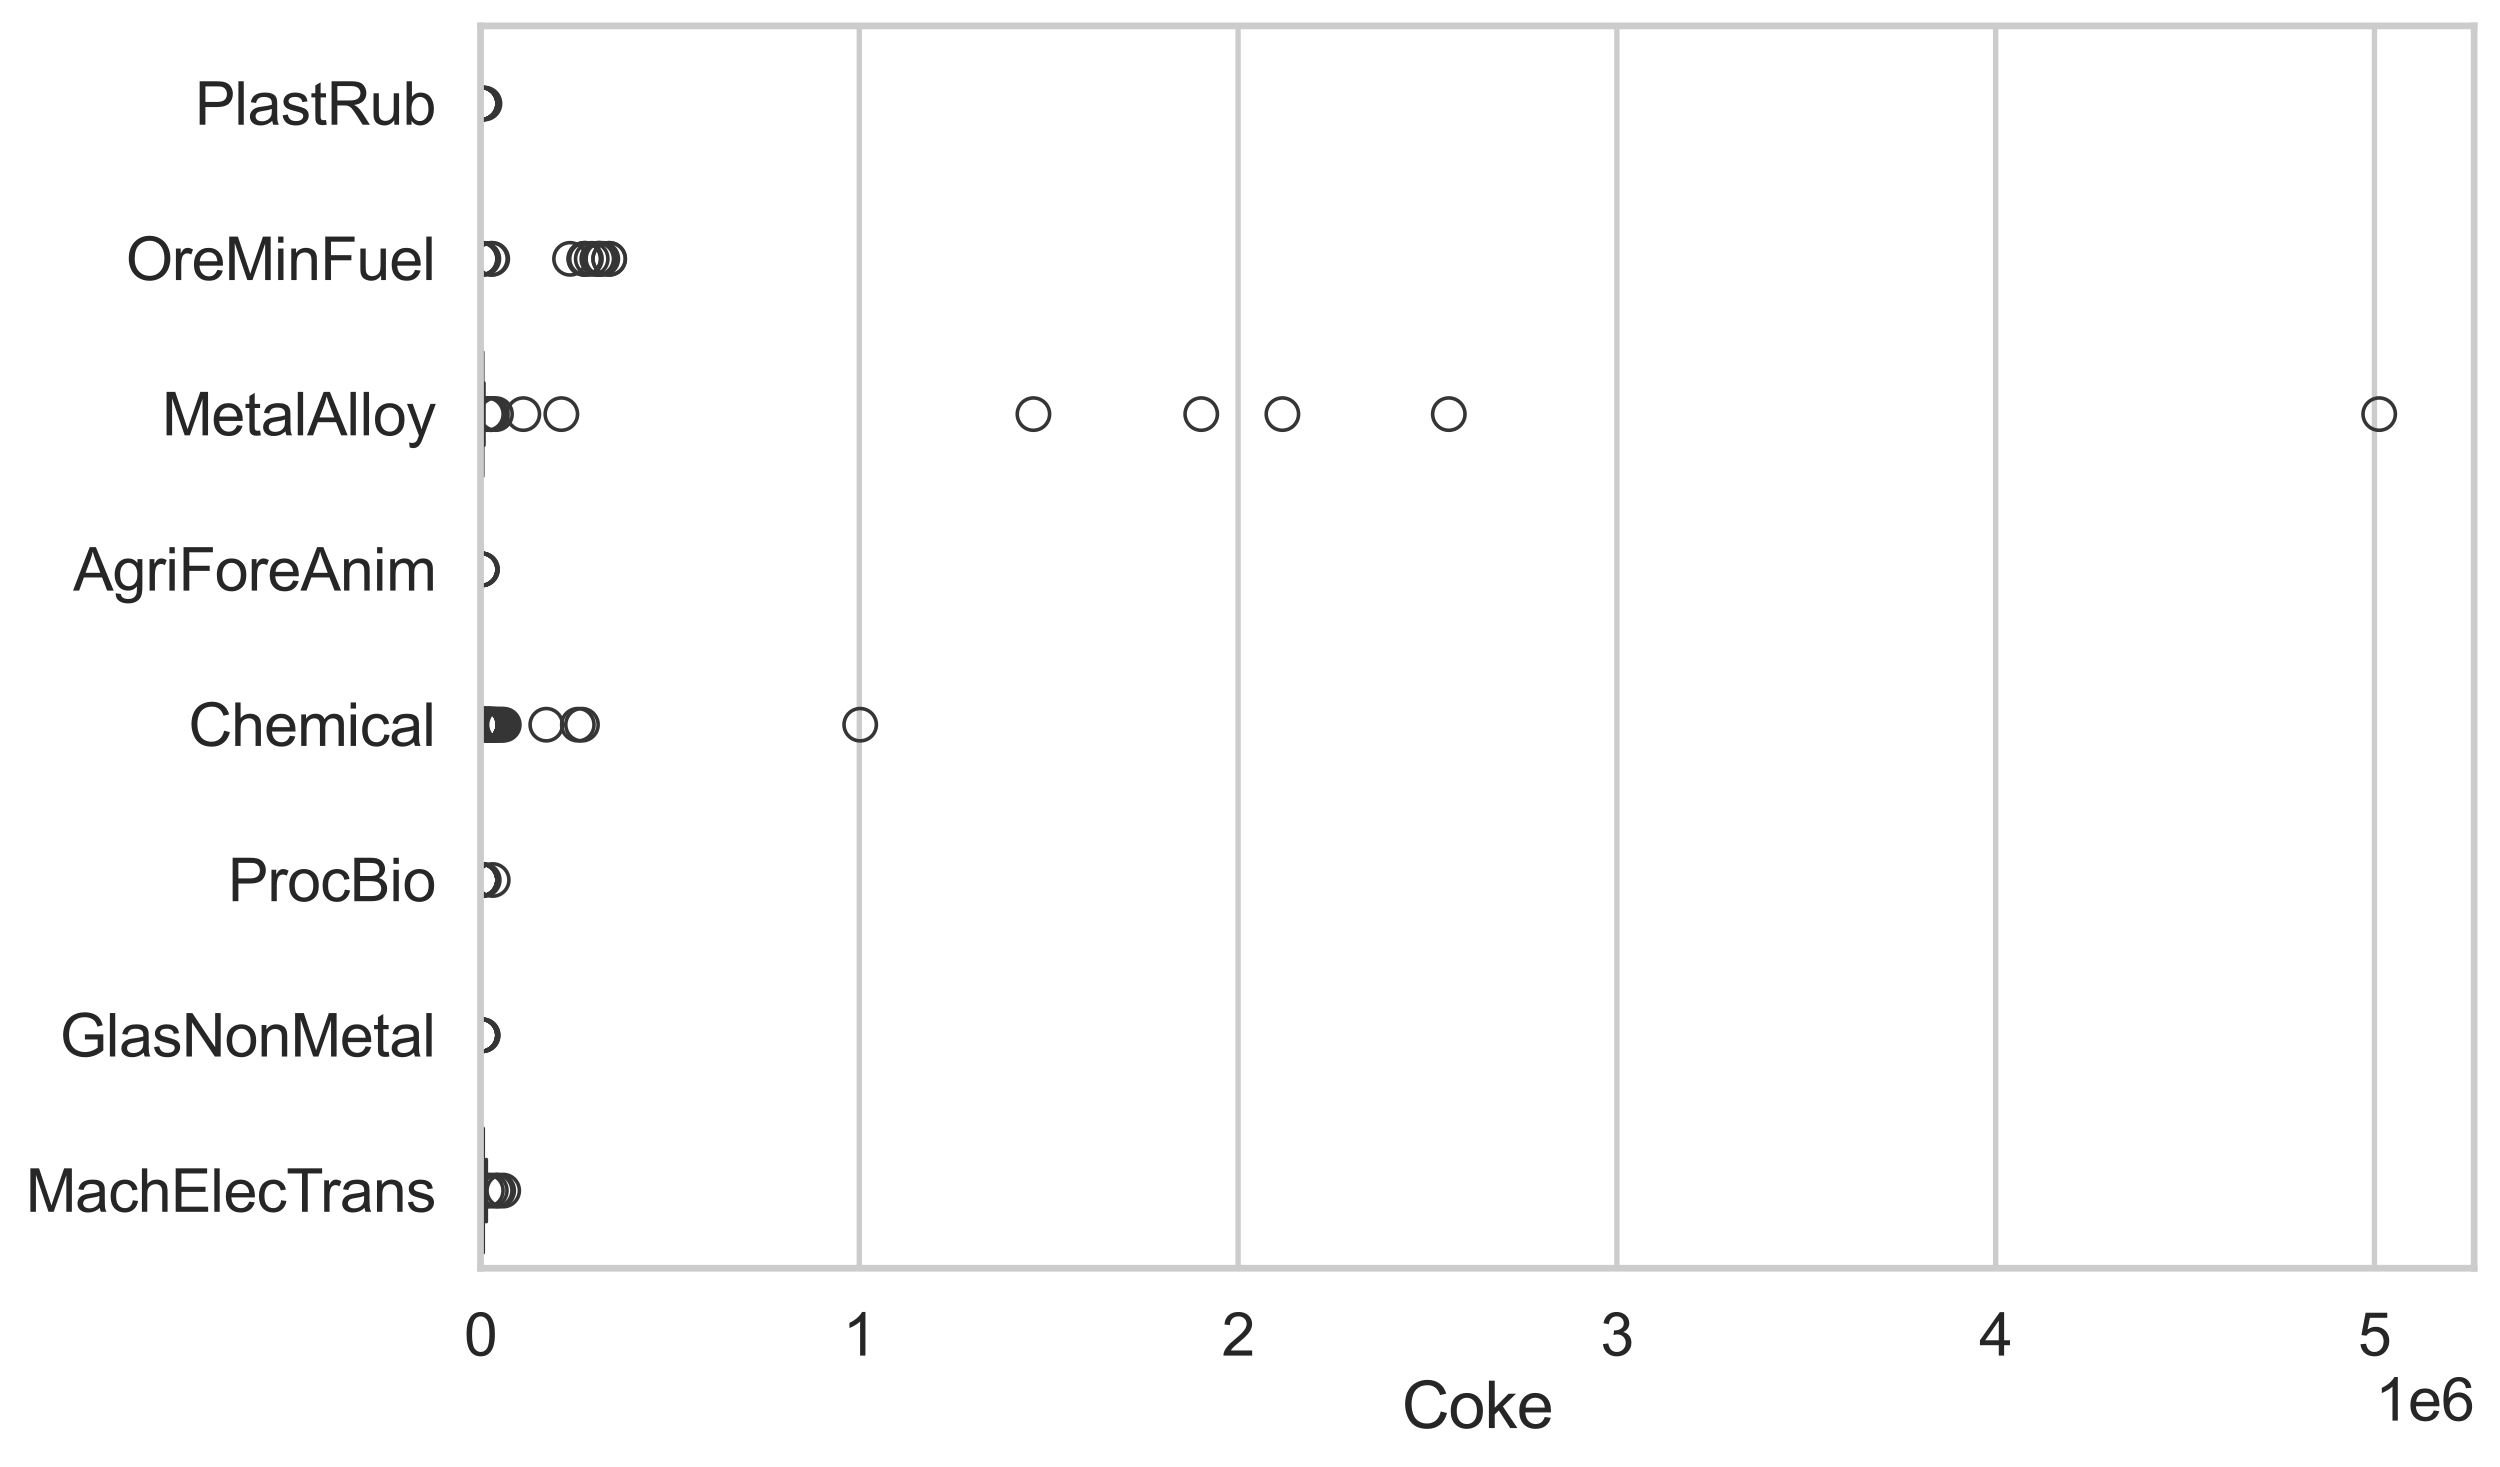 <?xml version="1.0" encoding="utf-8" standalone="no"?>
<!DOCTYPE svg PUBLIC "-//W3C//DTD SVG 1.1//EN"
  "http://www.w3.org/Graphics/SVG/1.1/DTD/svg11.dtd">
<svg xmlns:xlink="http://www.w3.org/1999/xlink" width="695.577pt" height="408.111pt" viewBox="0 0 695.577 408.111" xmlns="http://www.w3.org/2000/svg" version="1.1">
 <defs>
  <style type="text/css">*{stroke-linejoin: round; stroke-linecap: butt}</style>
 </defs>
 <g id="figure_1">
  <g id="patch_1">
   <path d="M 0 408.111 
L 695.577 408.111 
L 695.577 0 
L 0 0 
z
" style="fill: #ffffff"/>
  </g>
  <g id="axes_1">
   <g id="patch_2">
    <path d="M 133.697 352.86 
L 688.377 352.86 
L 688.377 7.2 
L 133.697 7.2 
z
" style="fill: #ffffff"/>
   </g>
   <g id="matplotlib.axis_1">
    <g id="xtick_1">
     <g id="line2d_1">
      <path d="M 133.697 352.86 
L 133.697 7.2 
" clip-path="url(#pc79c2248cd)" style="fill: none; stroke: #cccccc; stroke-width: 1.5; stroke-linecap: round"/>
     </g>
     <g id="text_1">
      <!-- 0 -->
      <g style="fill: #262626" transform="translate(129.109 377.17) scale(0.165 -0.165)">
       <defs>
        <path id="ArialMT-30" d="M 266 2259 
Q 266 3072 433 3567 
Q 600 4063 929 4331 
Q 1259 4600 1759 4600 
Q 2128 4600 2406 4451 
Q 2684 4303 2865 4023 
Q 3047 3744 3150 3342 
Q 3253 2941 3253 2259 
Q 3253 1453 3087 958 
Q 2922 463 2592 192 
Q 2263 -78 1759 -78 
Q 1097 -78 719 397 
Q 266 969 266 2259 
z
M 844 2259 
Q 844 1131 1108 757 
Q 1372 384 1759 384 
Q 2147 384 2411 759 
Q 2675 1134 2675 2259 
Q 2675 3391 2411 3762 
Q 2147 4134 1753 4134 
Q 1366 4134 1134 3806 
Q 844 3388 844 2259 
z
" transform="scale(0.016)"/>
       </defs>
       <use xlink:href="#ArialMT-30"/>
      </g>
     </g>
    </g>
    <g id="xtick_2">
     <g id="line2d_2">
      <path d="M 239.086 352.86 
L 239.086 7.2 
" clip-path="url(#pc79c2248cd)" style="fill: none; stroke: #cccccc; stroke-width: 1.5; stroke-linecap: round"/>
     </g>
     <g id="text_2">
      <!-- 1 -->
      <g style="fill: #262626" transform="translate(234.498 377.17) scale(0.165 -0.165)">
       <defs>
        <path id="ArialMT-31" d="M 2384 0 
L 1822 0 
L 1822 3584 
Q 1619 3391 1289 3197 
Q 959 3003 697 2906 
L 697 3450 
Q 1169 3672 1522 3987 
Q 1875 4303 2022 4600 
L 2384 4600 
L 2384 0 
z
" transform="scale(0.016)"/>
       </defs>
       <use xlink:href="#ArialMT-31"/>
      </g>
     </g>
    </g>
    <g id="xtick_3">
     <g id="line2d_3">
      <path d="M 344.474 352.86 
L 344.474 7.2 
" clip-path="url(#pc79c2248cd)" style="fill: none; stroke: #cccccc; stroke-width: 1.5; stroke-linecap: round"/>
     </g>
     <g id="text_3">
      <!-- 2 -->
      <g style="fill: #262626" transform="translate(339.887 377.17) scale(0.165 -0.165)">
       <defs>
        <path id="ArialMT-32" d="M 3222 541 
L 3222 0 
L 194 0 
Q 188 203 259 391 
Q 375 700 629 1000 
Q 884 1300 1366 1694 
Q 2113 2306 2375 2664 
Q 2638 3022 2638 3341 
Q 2638 3675 2398 3904 
Q 2159 4134 1775 4134 
Q 1369 4134 1125 3890 
Q 881 3647 878 3216 
L 300 3275 
Q 359 3922 746 4261 
Q 1134 4600 1788 4600 
Q 2447 4600 2831 4234 
Q 3216 3869 3216 3328 
Q 3216 3053 3103 2787 
Q 2991 2522 2730 2228 
Q 2469 1934 1863 1422 
Q 1356 997 1212 845 
Q 1069 694 975 541 
L 3222 541 
z
" transform="scale(0.016)"/>
       </defs>
       <use xlink:href="#ArialMT-32"/>
      </g>
     </g>
    </g>
    <g id="xtick_4">
     <g id="line2d_4">
      <path d="M 449.863 352.86 
L 449.863 7.2 
" clip-path="url(#pc79c2248cd)" style="fill: none; stroke: #cccccc; stroke-width: 1.5; stroke-linecap: round"/>
     </g>
     <g id="text_4">
      <!-- 3 -->
      <g style="fill: #262626" transform="translate(445.275 377.17) scale(0.165 -0.165)">
       <defs>
        <path id="ArialMT-33" d="M 269 1209 
L 831 1284 
Q 928 806 1161 595 
Q 1394 384 1728 384 
Q 2125 384 2398 659 
Q 2672 934 2672 1341 
Q 2672 1728 2419 1979 
Q 2166 2231 1775 2231 
Q 1616 2231 1378 2169 
L 1441 2663 
Q 1497 2656 1531 2656 
Q 1891 2656 2178 2843 
Q 2466 3031 2466 3422 
Q 2466 3731 2256 3934 
Q 2047 4138 1716 4138 
Q 1388 4138 1169 3931 
Q 950 3725 888 3313 
L 325 3413 
Q 428 3978 793 4289 
Q 1159 4600 1703 4600 
Q 2078 4600 2393 4439 
Q 2709 4278 2876 4000 
Q 3044 3722 3044 3409 
Q 3044 3113 2884 2869 
Q 2725 2625 2413 2481 
Q 2819 2388 3044 2092 
Q 3269 1797 3269 1353 
Q 3269 753 2831 336 
Q 2394 -81 1725 -81 
Q 1122 -81 723 278 
Q 325 638 269 1209 
z
" transform="scale(0.016)"/>
       </defs>
       <use xlink:href="#ArialMT-33"/>
      </g>
     </g>
    </g>
    <g id="xtick_5">
     <g id="line2d_5">
      <path d="M 555.252 352.86 
L 555.252 7.2 
" clip-path="url(#pc79c2248cd)" style="fill: none; stroke: #cccccc; stroke-width: 1.5; stroke-linecap: round"/>
     </g>
     <g id="text_5">
      <!-- 4 -->
      <g style="fill: #262626" transform="translate(550.664 377.17) scale(0.165 -0.165)">
       <defs>
        <path id="ArialMT-34" d="M 2069 0 
L 2069 1097 
L 81 1097 
L 81 1613 
L 2172 4581 
L 2631 4581 
L 2631 1613 
L 3250 1613 
L 3250 1097 
L 2631 1097 
L 2631 0 
L 2069 0 
z
M 2069 1613 
L 2069 3678 
L 634 1613 
L 2069 1613 
z
" transform="scale(0.016)"/>
       </defs>
       <use xlink:href="#ArialMT-34"/>
      </g>
     </g>
    </g>
    <g id="xtick_6">
     <g id="line2d_6">
      <path d="M 660.641 352.86 
L 660.641 7.2 
" clip-path="url(#pc79c2248cd)" style="fill: none; stroke: #cccccc; stroke-width: 1.5; stroke-linecap: round"/>
     </g>
     <g id="text_6">
      <!-- 5 -->
      <g style="fill: #262626" transform="translate(656.053 377.17) scale(0.165 -0.165)">
       <defs>
        <path id="ArialMT-35" d="M 266 1200 
L 856 1250 
Q 922 819 1161 601 
Q 1400 384 1738 384 
Q 2144 384 2425 690 
Q 2706 997 2706 1503 
Q 2706 1984 2436 2262 
Q 2166 2541 1728 2541 
Q 1456 2541 1237 2417 
Q 1019 2294 894 2097 
L 366 2166 
L 809 4519 
L 3088 4519 
L 3088 3981 
L 1259 3981 
L 1013 2750 
Q 1425 3038 1878 3038 
Q 2478 3038 2890 2622 
Q 3303 2206 3303 1553 
Q 3303 931 2941 478 
Q 2500 -78 1738 -78 
Q 1113 -78 717 272 
Q 322 622 266 1200 
z
" transform="scale(0.016)"/>
       </defs>
       <use xlink:href="#ArialMT-35"/>
      </g>
     </g>
    </g>
    <g id="text_7">
     <!-- Coke -->
     <g style="fill: #262626" transform="translate(390.028 397.334) scale(0.18 -0.18)">
      <defs>
       <path id="ArialMT-43" d="M 3763 1606 
L 4369 1453 
Q 4178 706 3683 314 
Q 3188 -78 2472 -78 
Q 1731 -78 1267 223 
Q 803 525 561 1097 
Q 319 1669 319 2325 
Q 319 3041 592 3573 
Q 866 4106 1370 4382 
Q 1875 4659 2481 4659 
Q 3169 4659 3637 4309 
Q 4106 3959 4291 3325 
L 3694 3184 
Q 3534 3684 3231 3912 
Q 2928 4141 2469 4141 
Q 1941 4141 1586 3887 
Q 1231 3634 1087 3207 
Q 944 2781 944 2328 
Q 944 1744 1114 1308 
Q 1284 872 1643 656 
Q 2003 441 2422 441 
Q 2931 441 3284 734 
Q 3638 1028 3763 1606 
z
" transform="scale(0.016)"/>
       <path id="ArialMT-6f" d="M 213 1659 
Q 213 2581 725 3025 
Q 1153 3394 1769 3394 
Q 2453 3394 2887 2945 
Q 3322 2497 3322 1706 
Q 3322 1066 3130 698 
Q 2938 331 2570 128 
Q 2203 -75 1769 -75 
Q 1072 -75 642 372 
Q 213 819 213 1659 
z
M 791 1659 
Q 791 1022 1069 705 
Q 1347 388 1769 388 
Q 2188 388 2466 706 
Q 2744 1025 2744 1678 
Q 2744 2294 2464 2611 
Q 2184 2928 1769 2928 
Q 1347 2928 1069 2612 
Q 791 2297 791 1659 
z
" transform="scale(0.016)"/>
       <path id="ArialMT-6b" d="M 425 0 
L 425 4581 
L 988 4581 
L 988 1969 
L 2319 3319 
L 3047 3319 
L 1778 2088 
L 3175 0 
L 2481 0 
L 1384 1697 
L 988 1316 
L 988 0 
L 425 0 
z
" transform="scale(0.016)"/>
       <path id="ArialMT-65" d="M 2694 1069 
L 3275 997 
Q 3138 488 2766 206 
Q 2394 -75 1816 -75 
Q 1088 -75 661 373 
Q 234 822 234 1631 
Q 234 2469 665 2931 
Q 1097 3394 1784 3394 
Q 2450 3394 2872 2941 
Q 3294 2488 3294 1666 
Q 3294 1616 3291 1516 
L 816 1516 
Q 847 969 1125 678 
Q 1403 388 1819 388 
Q 2128 388 2347 550 
Q 2566 713 2694 1069 
z
M 847 1978 
L 2700 1978 
Q 2663 2397 2488 2606 
Q 2219 2931 1791 2931 
Q 1403 2931 1139 2672 
Q 875 2413 847 1978 
z
" transform="scale(0.016)"/>
      </defs>
      <use xlink:href="#ArialMT-43"/>
      <use xlink:href="#ArialMT-6f" transform="translate(72.217 0)"/>
      <use xlink:href="#ArialMT-6b" transform="translate(127.832 0)"/>
      <use xlink:href="#ArialMT-65" transform="translate(177.832 0)"/>
     </g>
    </g>
    <g id="text_8">
     <!-- 1e6 -->
     <g style="fill: #262626" transform="translate(660.85 395.26) scale(0.165 -0.165)">
      <defs>
       <path id="ArialMT-36" d="M 3184 3459 
L 2625 3416 
Q 2550 3747 2413 3897 
Q 2184 4138 1850 4138 
Q 1581 4138 1378 3988 
Q 1113 3794 959 3422 
Q 806 3050 800 2363 
Q 1003 2672 1297 2822 
Q 1591 2972 1913 2972 
Q 2475 2972 2870 2558 
Q 3266 2144 3266 1488 
Q 3266 1056 3080 686 
Q 2894 316 2569 119 
Q 2244 -78 1831 -78 
Q 1128 -78 684 439 
Q 241 956 241 2144 
Q 241 3472 731 4075 
Q 1159 4600 1884 4600 
Q 2425 4600 2770 4297 
Q 3116 3994 3184 3459 
z
M 888 1484 
Q 888 1194 1011 928 
Q 1134 663 1356 523 
Q 1578 384 1822 384 
Q 2178 384 2434 671 
Q 2691 959 2691 1453 
Q 2691 1928 2437 2201 
Q 2184 2475 1800 2475 
Q 1419 2475 1153 2201 
Q 888 1928 888 1484 
z
" transform="scale(0.016)"/>
      </defs>
      <use xlink:href="#ArialMT-31"/>
      <use xlink:href="#ArialMT-65" transform="translate(55.615 0)"/>
      <use xlink:href="#ArialMT-36" transform="translate(111.23 0)"/>
     </g>
    </g>
   </g>
   <g id="matplotlib.axis_2">
    <g id="ytick_1">
     <g id="text_9">
      <!-- PlastRub -->
      <g style="fill: #262626" transform="translate(54.248 34.709) scale(0.165 -0.165)">
       <defs>
        <path id="ArialMT-50" d="M 494 0 
L 494 4581 
L 2222 4581 
Q 2678 4581 2919 4538 
Q 3256 4481 3484 4323 
Q 3713 4166 3852 3881 
Q 3991 3597 3991 3256 
Q 3991 2672 3619 2267 
Q 3247 1863 2275 1863 
L 1100 1863 
L 1100 0 
L 494 0 
z
M 1100 2403 
L 2284 2403 
Q 2872 2403 3119 2622 
Q 3366 2841 3366 3238 
Q 3366 3525 3220 3729 
Q 3075 3934 2838 4000 
Q 2684 4041 2272 4041 
L 1100 4041 
L 1100 2403 
z
" transform="scale(0.016)"/>
        <path id="ArialMT-6c" d="M 409 0 
L 409 4581 
L 972 4581 
L 972 0 
L 409 0 
z
" transform="scale(0.016)"/>
        <path id="ArialMT-61" d="M 2588 409 
Q 2275 144 1986 34 
Q 1697 -75 1366 -75 
Q 819 -75 525 192 
Q 231 459 231 875 
Q 231 1119 342 1320 
Q 453 1522 633 1644 
Q 813 1766 1038 1828 
Q 1203 1872 1538 1913 
Q 2219 1994 2541 2106 
Q 2544 2222 2544 2253 
Q 2544 2597 2384 2738 
Q 2169 2928 1744 2928 
Q 1347 2928 1158 2789 
Q 969 2650 878 2297 
L 328 2372 
Q 403 2725 575 2942 
Q 747 3159 1072 3276 
Q 1397 3394 1825 3394 
Q 2250 3394 2515 3294 
Q 2781 3194 2906 3042 
Q 3031 2891 3081 2659 
Q 3109 2516 3109 2141 
L 3109 1391 
Q 3109 606 3145 398 
Q 3181 191 3288 0 
L 2700 0 
Q 2613 175 2588 409 
z
M 2541 1666 
Q 2234 1541 1622 1453 
Q 1275 1403 1131 1340 
Q 988 1278 909 1158 
Q 831 1038 831 891 
Q 831 666 1001 516 
Q 1172 366 1500 366 
Q 1825 366 2078 508 
Q 2331 650 2450 897 
Q 2541 1088 2541 1459 
L 2541 1666 
z
" transform="scale(0.016)"/>
        <path id="ArialMT-73" d="M 197 991 
L 753 1078 
Q 800 744 1014 566 
Q 1228 388 1613 388 
Q 2000 388 2187 545 
Q 2375 703 2375 916 
Q 2375 1106 2209 1216 
Q 2094 1291 1634 1406 
Q 1016 1563 777 1677 
Q 538 1791 414 1992 
Q 291 2194 291 2438 
Q 291 2659 392 2848 
Q 494 3038 669 3163 
Q 800 3259 1026 3326 
Q 1253 3394 1513 3394 
Q 1903 3394 2198 3281 
Q 2494 3169 2634 2976 
Q 2775 2784 2828 2463 
L 2278 2388 
Q 2241 2644 2061 2787 
Q 1881 2931 1553 2931 
Q 1166 2931 1000 2803 
Q 834 2675 834 2503 
Q 834 2394 903 2306 
Q 972 2216 1119 2156 
Q 1203 2125 1616 2013 
Q 2213 1853 2448 1751 
Q 2684 1650 2818 1456 
Q 2953 1263 2953 975 
Q 2953 694 2789 445 
Q 2625 197 2315 61 
Q 2006 -75 1616 -75 
Q 969 -75 630 194 
Q 291 463 197 991 
z
" transform="scale(0.016)"/>
        <path id="ArialMT-74" d="M 1650 503 
L 1731 6 
Q 1494 -44 1306 -44 
Q 1000 -44 831 53 
Q 663 150 594 308 
Q 525 466 525 972 
L 525 2881 
L 113 2881 
L 113 3319 
L 525 3319 
L 525 4141 
L 1084 4478 
L 1084 3319 
L 1650 3319 
L 1650 2881 
L 1084 2881 
L 1084 941 
Q 1084 700 1114 631 
Q 1144 563 1211 522 
Q 1278 481 1403 481 
Q 1497 481 1650 503 
z
" transform="scale(0.016)"/>
        <path id="ArialMT-52" d="M 503 0 
L 503 4581 
L 2534 4581 
Q 3147 4581 3465 4457 
Q 3784 4334 3975 4021 
Q 4166 3709 4166 3331 
Q 4166 2844 3850 2509 
Q 3534 2175 2875 2084 
Q 3116 1969 3241 1856 
Q 3506 1613 3744 1247 
L 4541 0 
L 3778 0 
L 3172 953 
Q 2906 1366 2734 1584 
Q 2563 1803 2427 1890 
Q 2291 1978 2150 2013 
Q 2047 2034 1813 2034 
L 1109 2034 
L 1109 0 
L 503 0 
z
M 1109 2559 
L 2413 2559 
Q 2828 2559 3062 2645 
Q 3297 2731 3419 2920 
Q 3541 3109 3541 3331 
Q 3541 3656 3305 3865 
Q 3069 4075 2559 4075 
L 1109 4075 
L 1109 2559 
z
" transform="scale(0.016)"/>
        <path id="ArialMT-75" d="M 2597 0 
L 2597 488 
Q 2209 -75 1544 -75 
Q 1250 -75 995 37 
Q 741 150 617 320 
Q 494 491 444 738 
Q 409 903 409 1263 
L 409 3319 
L 972 3319 
L 972 1478 
Q 972 1038 1006 884 
Q 1059 663 1231 536 
Q 1403 409 1656 409 
Q 1909 409 2131 539 
Q 2353 669 2445 892 
Q 2538 1116 2538 1541 
L 2538 3319 
L 3100 3319 
L 3100 0 
L 2597 0 
z
" transform="scale(0.016)"/>
        <path id="ArialMT-62" d="M 941 0 
L 419 0 
L 419 4581 
L 981 4581 
L 981 2947 
Q 1338 3394 1891 3394 
Q 2197 3394 2470 3270 
Q 2744 3147 2920 2923 
Q 3097 2700 3197 2384 
Q 3297 2069 3297 1709 
Q 3297 856 2875 390 
Q 2453 -75 1863 -75 
Q 1275 -75 941 416 
L 941 0 
z
M 934 1684 
Q 934 1088 1097 822 
Q 1363 388 1816 388 
Q 2184 388 2453 708 
Q 2722 1028 2722 1663 
Q 2722 2313 2464 2622 
Q 2206 2931 1841 2931 
Q 1472 2931 1203 2611 
Q 934 2291 934 1684 
z
" transform="scale(0.016)"/>
       </defs>
       <use xlink:href="#ArialMT-50"/>
       <use xlink:href="#ArialMT-6c" transform="translate(66.699 0)"/>
       <use xlink:href="#ArialMT-61" transform="translate(88.916 0)"/>
       <use xlink:href="#ArialMT-73" transform="translate(144.531 0)"/>
       <use xlink:href="#ArialMT-74" transform="translate(194.531 0)"/>
       <use xlink:href="#ArialMT-52" transform="translate(222.314 0)"/>
       <use xlink:href="#ArialMT-75" transform="translate(294.531 0)"/>
       <use xlink:href="#ArialMT-62" transform="translate(350.146 0)"/>
      </g>
     </g>
    </g>
    <g id="ytick_2">
     <g id="text_10">
      <!-- OreMinFuel -->
      <g style="fill: #262626" transform="translate(35.013 77.916) scale(0.165 -0.165)">
       <defs>
        <path id="ArialMT-4f" d="M 309 2231 
Q 309 3372 921 4017 
Q 1534 4663 2503 4663 
Q 3138 4663 3647 4359 
Q 4156 4056 4423 3514 
Q 4691 2972 4691 2284 
Q 4691 1588 4409 1038 
Q 4128 488 3612 205 
Q 3097 -78 2500 -78 
Q 1853 -78 1343 234 
Q 834 547 571 1087 
Q 309 1628 309 2231 
z
M 934 2222 
Q 934 1394 1379 917 
Q 1825 441 2497 441 
Q 3181 441 3623 922 
Q 4066 1403 4066 2288 
Q 4066 2847 3877 3264 
Q 3688 3681 3323 3911 
Q 2959 4141 2506 4141 
Q 1863 4141 1398 3698 
Q 934 3256 934 2222 
z
" transform="scale(0.016)"/>
        <path id="ArialMT-72" d="M 416 0 
L 416 3319 
L 922 3319 
L 922 2816 
Q 1116 3169 1280 3281 
Q 1444 3394 1641 3394 
Q 1925 3394 2219 3213 
L 2025 2691 
Q 1819 2813 1613 2813 
Q 1428 2813 1281 2702 
Q 1134 2591 1072 2394 
Q 978 2094 978 1738 
L 978 0 
L 416 0 
z
" transform="scale(0.016)"/>
        <path id="ArialMT-4d" d="M 475 0 
L 475 4581 
L 1388 4581 
L 2472 1338 
Q 2622 884 2691 659 
Q 2769 909 2934 1394 
L 4031 4581 
L 4847 4581 
L 4847 0 
L 4263 0 
L 4263 3834 
L 2931 0 
L 2384 0 
L 1059 3900 
L 1059 0 
L 475 0 
z
" transform="scale(0.016)"/>
        <path id="ArialMT-69" d="M 425 3934 
L 425 4581 
L 988 4581 
L 988 3934 
L 425 3934 
z
M 425 0 
L 425 3319 
L 988 3319 
L 988 0 
L 425 0 
z
" transform="scale(0.016)"/>
        <path id="ArialMT-6e" d="M 422 0 
L 422 3319 
L 928 3319 
L 928 2847 
Q 1294 3394 1984 3394 
Q 2284 3394 2536 3286 
Q 2788 3178 2913 3003 
Q 3038 2828 3088 2588 
Q 3119 2431 3119 2041 
L 3119 0 
L 2556 0 
L 2556 2019 
Q 2556 2363 2490 2533 
Q 2425 2703 2258 2804 
Q 2091 2906 1866 2906 
Q 1506 2906 1245 2678 
Q 984 2450 984 1813 
L 984 0 
L 422 0 
z
" transform="scale(0.016)"/>
        <path id="ArialMT-46" d="M 525 0 
L 525 4581 
L 3616 4581 
L 3616 4041 
L 1131 4041 
L 1131 2622 
L 3281 2622 
L 3281 2081 
L 1131 2081 
L 1131 0 
L 525 0 
z
" transform="scale(0.016)"/>
       </defs>
       <use xlink:href="#ArialMT-4f"/>
       <use xlink:href="#ArialMT-72" transform="translate(77.783 0)"/>
       <use xlink:href="#ArialMT-65" transform="translate(111.084 0)"/>
       <use xlink:href="#ArialMT-4d" transform="translate(166.699 0)"/>
       <use xlink:href="#ArialMT-69" transform="translate(250 0)"/>
       <use xlink:href="#ArialMT-6e" transform="translate(272.217 0)"/>
       <use xlink:href="#ArialMT-46" transform="translate(327.832 0)"/>
       <use xlink:href="#ArialMT-75" transform="translate(388.916 0)"/>
       <use xlink:href="#ArialMT-65" transform="translate(444.531 0)"/>
       <use xlink:href="#ArialMT-6c" transform="translate(500.146 0)"/>
      </g>
     </g>
    </g>
    <g id="ytick_3">
     <g id="text_11">
      <!-- MetalAlloy -->
      <g style="fill: #262626" transform="translate(45.088 121.124) scale(0.165 -0.165)">
       <defs>
        <path id="ArialMT-41" d="M -9 0 
L 1750 4581 
L 2403 4581 
L 4278 0 
L 3588 0 
L 3053 1388 
L 1138 1388 
L 634 0 
L -9 0 
z
M 1313 1881 
L 2866 1881 
L 2388 3150 
Q 2169 3728 2063 4100 
Q 1975 3659 1816 3225 
L 1313 1881 
z
" transform="scale(0.016)"/>
        <path id="ArialMT-79" d="M 397 -1278 
L 334 -750 
Q 519 -800 656 -800 
Q 844 -800 956 -737 
Q 1069 -675 1141 -563 
Q 1194 -478 1313 -144 
Q 1328 -97 1363 -6 
L 103 3319 
L 709 3319 
L 1400 1397 
Q 1534 1031 1641 628 
Q 1738 1016 1872 1384 
L 2581 3319 
L 3144 3319 
L 1881 -56 
Q 1678 -603 1566 -809 
Q 1416 -1088 1222 -1217 
Q 1028 -1347 759 -1347 
Q 597 -1347 397 -1278 
z
" transform="scale(0.016)"/>
       </defs>
       <use xlink:href="#ArialMT-4d"/>
       <use xlink:href="#ArialMT-65" transform="translate(83.301 0)"/>
       <use xlink:href="#ArialMT-74" transform="translate(138.916 0)"/>
       <use xlink:href="#ArialMT-61" transform="translate(166.699 0)"/>
       <use xlink:href="#ArialMT-6c" transform="translate(222.314 0)"/>
       <use xlink:href="#ArialMT-41" transform="translate(244.531 0)"/>
       <use xlink:href="#ArialMT-6c" transform="translate(311.23 0)"/>
       <use xlink:href="#ArialMT-6c" transform="translate(333.447 0)"/>
       <use xlink:href="#ArialMT-6f" transform="translate(355.664 0)"/>
       <use xlink:href="#ArialMT-79" transform="translate(411.279 0)"/>
      </g>
     </g>
    </g>
    <g id="ytick_4">
     <g id="text_12">
      <!-- AgriForeAnim -->
      <g style="fill: #262626" transform="translate(20.341 164.331) scale(0.165 -0.165)">
       <defs>
        <path id="ArialMT-67" d="M 319 -275 
L 866 -356 
Q 900 -609 1056 -725 
Q 1266 -881 1628 -881 
Q 2019 -881 2231 -725 
Q 2444 -569 2519 -288 
Q 2563 -116 2559 434 
Q 2191 0 1641 0 
Q 956 0 581 494 
Q 206 988 206 1678 
Q 206 2153 378 2554 
Q 550 2956 876 3175 
Q 1203 3394 1644 3394 
Q 2231 3394 2613 2919 
L 2613 3319 
L 3131 3319 
L 3131 450 
Q 3131 -325 2973 -648 
Q 2816 -972 2473 -1159 
Q 2131 -1347 1631 -1347 
Q 1038 -1347 672 -1080 
Q 306 -813 319 -275 
z
M 784 1719 
Q 784 1066 1043 766 
Q 1303 466 1694 466 
Q 2081 466 2343 764 
Q 2606 1063 2606 1700 
Q 2606 2309 2336 2618 
Q 2066 2928 1684 2928 
Q 1309 2928 1046 2623 
Q 784 2319 784 1719 
z
" transform="scale(0.016)"/>
        <path id="ArialMT-6d" d="M 422 0 
L 422 3319 
L 925 3319 
L 925 2853 
Q 1081 3097 1340 3245 
Q 1600 3394 1931 3394 
Q 2300 3394 2536 3241 
Q 2772 3088 2869 2813 
Q 3263 3394 3894 3394 
Q 4388 3394 4653 3120 
Q 4919 2847 4919 2278 
L 4919 0 
L 4359 0 
L 4359 2091 
Q 4359 2428 4304 2576 
Q 4250 2725 4106 2815 
Q 3963 2906 3769 2906 
Q 3419 2906 3187 2673 
Q 2956 2441 2956 1928 
L 2956 0 
L 2394 0 
L 2394 2156 
Q 2394 2531 2256 2718 
Q 2119 2906 1806 2906 
Q 1569 2906 1367 2781 
Q 1166 2656 1075 2415 
Q 984 2175 984 1722 
L 984 0 
L 422 0 
z
" transform="scale(0.016)"/>
       </defs>
       <use xlink:href="#ArialMT-41"/>
       <use xlink:href="#ArialMT-67" transform="translate(66.699 0)"/>
       <use xlink:href="#ArialMT-72" transform="translate(122.314 0)"/>
       <use xlink:href="#ArialMT-69" transform="translate(155.615 0)"/>
       <use xlink:href="#ArialMT-46" transform="translate(177.832 0)"/>
       <use xlink:href="#ArialMT-6f" transform="translate(238.916 0)"/>
       <use xlink:href="#ArialMT-72" transform="translate(294.531 0)"/>
       <use xlink:href="#ArialMT-65" transform="translate(327.832 0)"/>
       <use xlink:href="#ArialMT-41" transform="translate(383.447 0)"/>
       <use xlink:href="#ArialMT-6e" transform="translate(450.146 0)"/>
       <use xlink:href="#ArialMT-69" transform="translate(505.762 0)"/>
       <use xlink:href="#ArialMT-6d" transform="translate(527.979 0)"/>
      </g>
     </g>
    </g>
    <g id="ytick_5">
     <g id="text_13">
      <!-- Chemical -->
      <g style="fill: #262626" transform="translate(52.428 207.539) scale(0.165 -0.165)">
       <defs>
        <path id="ArialMT-68" d="M 422 0 
L 422 4581 
L 984 4581 
L 984 2938 
Q 1378 3394 1978 3394 
Q 2347 3394 2619 3248 
Q 2891 3103 3008 2847 
Q 3125 2591 3125 2103 
L 3125 0 
L 2563 0 
L 2563 2103 
Q 2563 2525 2380 2717 
Q 2197 2909 1863 2909 
Q 1613 2909 1392 2779 
Q 1172 2650 1078 2428 
Q 984 2206 984 1816 
L 984 0 
L 422 0 
z
" transform="scale(0.016)"/>
        <path id="ArialMT-63" d="M 2588 1216 
L 3141 1144 
Q 3050 572 2676 248 
Q 2303 -75 1759 -75 
Q 1078 -75 664 370 
Q 250 816 250 1647 
Q 250 2184 428 2587 
Q 606 2991 970 3192 
Q 1334 3394 1763 3394 
Q 2303 3394 2647 3120 
Q 2991 2847 3088 2344 
L 2541 2259 
Q 2463 2594 2264 2762 
Q 2066 2931 1784 2931 
Q 1359 2931 1093 2626 
Q 828 2322 828 1663 
Q 828 994 1084 691 
Q 1341 388 1753 388 
Q 2084 388 2306 591 
Q 2528 794 2588 1216 
z
" transform="scale(0.016)"/>
       </defs>
       <use xlink:href="#ArialMT-43"/>
       <use xlink:href="#ArialMT-68" transform="translate(72.217 0)"/>
       <use xlink:href="#ArialMT-65" transform="translate(127.832 0)"/>
       <use xlink:href="#ArialMT-6d" transform="translate(183.447 0)"/>
       <use xlink:href="#ArialMT-69" transform="translate(266.748 0)"/>
       <use xlink:href="#ArialMT-63" transform="translate(288.965 0)"/>
       <use xlink:href="#ArialMT-61" transform="translate(338.965 0)"/>
       <use xlink:href="#ArialMT-6c" transform="translate(394.58 0)"/>
      </g>
     </g>
    </g>
    <g id="ytick_6">
     <g id="text_14">
      <!-- ProcBio -->
      <g style="fill: #262626" transform="translate(63.424 250.746) scale(0.165 -0.165)">
       <defs>
        <path id="ArialMT-42" d="M 469 0 
L 469 4581 
L 2188 4581 
Q 2713 4581 3030 4442 
Q 3347 4303 3526 4014 
Q 3706 3725 3706 3409 
Q 3706 3116 3547 2856 
Q 3388 2597 3066 2438 
Q 3481 2316 3704 2022 
Q 3928 1728 3928 1328 
Q 3928 1006 3792 729 
Q 3656 453 3456 303 
Q 3256 153 2954 76 
Q 2653 0 2216 0 
L 469 0 
z
M 1075 2656 
L 2066 2656 
Q 2469 2656 2644 2709 
Q 2875 2778 2992 2937 
Q 3109 3097 3109 3338 
Q 3109 3566 3000 3739 
Q 2891 3913 2687 3977 
Q 2484 4041 1991 4041 
L 1075 4041 
L 1075 2656 
z
M 1075 541 
L 2216 541 
Q 2509 541 2628 563 
Q 2838 600 2978 687 
Q 3119 775 3209 942 
Q 3300 1109 3300 1328 
Q 3300 1584 3169 1773 
Q 3038 1963 2805 2039 
Q 2572 2116 2134 2116 
L 1075 2116 
L 1075 541 
z
" transform="scale(0.016)"/>
       </defs>
       <use xlink:href="#ArialMT-50"/>
       <use xlink:href="#ArialMT-72" transform="translate(66.699 0)"/>
       <use xlink:href="#ArialMT-6f" transform="translate(100 0)"/>
       <use xlink:href="#ArialMT-63" transform="translate(155.615 0)"/>
       <use xlink:href="#ArialMT-42" transform="translate(205.615 0)"/>
       <use xlink:href="#ArialMT-69" transform="translate(272.314 0)"/>
       <use xlink:href="#ArialMT-6f" transform="translate(294.531 0)"/>
      </g>
     </g>
    </g>
    <g id="ytick_7">
     <g id="text_15">
      <!-- GlasNonMetal -->
      <g style="fill: #262626" transform="translate(16.659 293.954) scale(0.165 -0.165)">
       <defs>
        <path id="ArialMT-47" d="M 2638 1797 
L 2638 2334 
L 4578 2338 
L 4578 638 
Q 4131 281 3656 101 
Q 3181 -78 2681 -78 
Q 2006 -78 1454 211 
Q 903 500 622 1047 
Q 341 1594 341 2269 
Q 341 2938 620 3517 
Q 900 4097 1425 4378 
Q 1950 4659 2634 4659 
Q 3131 4659 3532 4498 
Q 3934 4338 4162 4050 
Q 4391 3763 4509 3300 
L 3963 3150 
Q 3859 3500 3706 3700 
Q 3553 3900 3268 4020 
Q 2984 4141 2638 4141 
Q 2222 4141 1919 4014 
Q 1616 3888 1430 3681 
Q 1244 3475 1141 3228 
Q 966 2803 966 2306 
Q 966 1694 1177 1281 
Q 1388 869 1791 669 
Q 2194 469 2647 469 
Q 3041 469 3416 620 
Q 3791 772 3984 944 
L 3984 1797 
L 2638 1797 
z
" transform="scale(0.016)"/>
        <path id="ArialMT-4e" d="M 488 0 
L 488 4581 
L 1109 4581 
L 3516 984 
L 3516 4581 
L 4097 4581 
L 4097 0 
L 3475 0 
L 1069 3600 
L 1069 0 
L 488 0 
z
" transform="scale(0.016)"/>
       </defs>
       <use xlink:href="#ArialMT-47"/>
       <use xlink:href="#ArialMT-6c" transform="translate(77.783 0)"/>
       <use xlink:href="#ArialMT-61" transform="translate(100 0)"/>
       <use xlink:href="#ArialMT-73" transform="translate(155.615 0)"/>
       <use xlink:href="#ArialMT-4e" transform="translate(205.615 0)"/>
       <use xlink:href="#ArialMT-6f" transform="translate(277.832 0)"/>
       <use xlink:href="#ArialMT-6e" transform="translate(333.447 0)"/>
       <use xlink:href="#ArialMT-4d" transform="translate(389.062 0)"/>
       <use xlink:href="#ArialMT-65" transform="translate(472.363 0)"/>
       <use xlink:href="#ArialMT-74" transform="translate(527.979 0)"/>
       <use xlink:href="#ArialMT-61" transform="translate(555.762 0)"/>
       <use xlink:href="#ArialMT-6c" transform="translate(611.377 0)"/>
      </g>
     </g>
    </g>
    <g id="ytick_8">
     <g id="text_16">
      <!-- MachElecTrans -->
      <g style="fill: #262626" transform="translate(7.2 337.161) scale(0.165 -0.165)">
       <defs>
        <path id="ArialMT-45" d="M 506 0 
L 506 4581 
L 3819 4581 
L 3819 4041 
L 1113 4041 
L 1113 2638 
L 3647 2638 
L 3647 2100 
L 1113 2100 
L 1113 541 
L 3925 541 
L 3925 0 
L 506 0 
z
" transform="scale(0.016)"/>
        <path id="ArialMT-54" d="M 1659 0 
L 1659 4041 
L 150 4041 
L 150 4581 
L 3781 4581 
L 3781 4041 
L 2266 4041 
L 2266 0 
L 1659 0 
z
" transform="scale(0.016)"/>
       </defs>
       <use xlink:href="#ArialMT-4d"/>
       <use xlink:href="#ArialMT-61" transform="translate(83.301 0)"/>
       <use xlink:href="#ArialMT-63" transform="translate(138.916 0)"/>
       <use xlink:href="#ArialMT-68" transform="translate(188.916 0)"/>
       <use xlink:href="#ArialMT-45" transform="translate(244.531 0)"/>
       <use xlink:href="#ArialMT-6c" transform="translate(311.23 0)"/>
       <use xlink:href="#ArialMT-65" transform="translate(333.447 0)"/>
       <use xlink:href="#ArialMT-63" transform="translate(389.062 0)"/>
       <use xlink:href="#ArialMT-54" transform="translate(439.062 0)"/>
       <use xlink:href="#ArialMT-72" transform="translate(496.396 0)"/>
       <use xlink:href="#ArialMT-61" transform="translate(529.697 0)"/>
       <use xlink:href="#ArialMT-6e" transform="translate(585.312 0)"/>
       <use xlink:href="#ArialMT-73" transform="translate(640.928 0)"/>
      </g>
     </g>
    </g>
   </g>
   <g id="patch_3">
    <path d="M 133.701 11.521 
L 133.701 46.087 
L 133.728 46.087 
L 133.728 11.521 
L 133.701 11.521 
z
" clip-path="url(#pc79c2248cd)" style="fill: #ca74db; stroke: #353535; stroke-linejoin: miter"/>
   </g>
   <g id="line2d_7">
    <path d="M 133.701 28.804 
L 133.697 28.804 
" clip-path="url(#pc79c2248cd)" style="fill: none; stroke: #353535"/>
   </g>
   <g id="line2d_8">
    <path d="M 133.728 28.804 
L 133.767 28.804 
" clip-path="url(#pc79c2248cd)" style="fill: none; stroke: #353535"/>
   </g>
   <g id="line2d_9">
    <path d="M 133.697 20.162 
L 133.697 37.445 
" clip-path="url(#pc79c2248cd)" style="fill: none; stroke: #353535; stroke-linecap: round"/>
   </g>
   <g id="line2d_10">
    <path d="M 133.767 20.162 
L 133.767 37.445 
" clip-path="url(#pc79c2248cd)" style="fill: none; stroke: #353535; stroke-linecap: round"/>
   </g>
   <g id="line2d_11">
    <defs>
     <path id="m4b8bc26c8b" d="M 0 4.5 
C 1.193 4.5 2.338 4.026 3.182 3.182 
C 4.026 2.338 4.5 1.193 4.5 0 
C 4.5 -1.193 4.026 -2.338 3.182 -3.182 
C 2.338 -4.026 1.193 -4.5 0 -4.5 
C -1.193 -4.5 -2.338 -4.026 -3.182 -3.182 
C -4.026 -2.338 -4.5 -1.193 -4.5 0 
C -4.5 1.193 -4.026 2.338 -3.182 3.182 
C -2.338 4.026 -1.193 4.5 0 4.5 
z
" style="stroke: #353535"/>
    </defs>
    <g clip-path="url(#pc79c2248cd)">
     <use xlink:href="#m4b8bc26c8b" x="133.775" y="28.804" style="fill-opacity: 0; stroke: #353535"/>
     <use xlink:href="#m4b8bc26c8b" x="134.449" y="28.804" style="fill-opacity: 0; stroke: #353535"/>
     <use xlink:href="#m4b8bc26c8b" x="133.937" y="28.804" style="fill-opacity: 0; stroke: #353535"/>
     <use xlink:href="#m4b8bc26c8b" x="133.779" y="28.804" style="fill-opacity: 0; stroke: #353535"/>
     <use xlink:href="#m4b8bc26c8b" x="133.801" y="28.804" style="fill-opacity: 0; stroke: #353535"/>
     <use xlink:href="#m4b8bc26c8b" x="133.779" y="28.804" style="fill-opacity: 0; stroke: #353535"/>
     <use xlink:href="#m4b8bc26c8b" x="133.769" y="28.804" style="fill-opacity: 0; stroke: #353535"/>
     <use xlink:href="#m4b8bc26c8b" x="133.794" y="28.804" style="fill-opacity: 0; stroke: #353535"/>
     <use xlink:href="#m4b8bc26c8b" x="133.928" y="28.804" style="fill-opacity: 0; stroke: #353535"/>
     <use xlink:href="#m4b8bc26c8b" x="134.79" y="28.804" style="fill-opacity: 0; stroke: #353535"/>
     <use xlink:href="#m4b8bc26c8b" x="133.922" y="28.804" style="fill-opacity: 0; stroke: #353535"/>
    </g>
   </g>
   <g id="patch_4">
    <path d="M 133.697 54.728 
L 133.697 89.294 
L 133.712 89.294 
L 133.712 54.728 
L 133.697 54.728 
z
" clip-path="url(#pc79c2248cd)" style="fill: #5ca236; stroke: #353535; stroke-linejoin: miter"/>
   </g>
   <g id="line2d_12">
    <path d="M 133.697 72.011 
L 133.697 72.011 
" clip-path="url(#pc79c2248cd)" style="fill: none; stroke: #353535"/>
   </g>
   <g id="line2d_13">
    <path d="M 133.712 72.011 
L 133.729 72.011 
" clip-path="url(#pc79c2248cd)" style="fill: none; stroke: #353535"/>
   </g>
   <g id="line2d_14">
    <path d="M 133.697 63.37 
L 133.697 80.653 
" clip-path="url(#pc79c2248cd)" style="fill: none; stroke: #353535; stroke-linecap: round"/>
   </g>
   <g id="line2d_15">
    <path d="M 133.729 63.37 
L 133.729 80.653 
" clip-path="url(#pc79c2248cd)" style="fill: none; stroke: #353535; stroke-linecap: round"/>
   </g>
   <g id="line2d_16">
    <g clip-path="url(#pc79c2248cd)">
     <use xlink:href="#m4b8bc26c8b" x="167.571" y="72.011" style="fill-opacity: 0; stroke: #353535"/>
     <use xlink:href="#m4b8bc26c8b" x="162.609" y="72.011" style="fill-opacity: 0; stroke: #353535"/>
     <use xlink:href="#m4b8bc26c8b" x="169.489" y="72.011" style="fill-opacity: 0; stroke: #353535"/>
     <use xlink:href="#m4b8bc26c8b" x="133.806" y="72.011" style="fill-opacity: 0; stroke: #353535"/>
     <use xlink:href="#m4b8bc26c8b" x="162.577" y="72.011" style="fill-opacity: 0; stroke: #353535"/>
     <use xlink:href="#m4b8bc26c8b" x="166.69" y="72.011" style="fill-opacity: 0; stroke: #353535"/>
     <use xlink:href="#m4b8bc26c8b" x="163.015" y="72.011" style="fill-opacity: 0; stroke: #353535"/>
     <use xlink:href="#m4b8bc26c8b" x="166.69" y="72.011" style="fill-opacity: 0; stroke: #353535"/>
     <use xlink:href="#m4b8bc26c8b" x="133.816" y="72.011" style="fill-opacity: 0; stroke: #353535"/>
     <use xlink:href="#m4b8bc26c8b" x="166.774" y="72.011" style="fill-opacity: 0; stroke: #353535"/>
     <use xlink:href="#m4b8bc26c8b" x="136.608" y="72.011" style="fill-opacity: 0; stroke: #353535"/>
     <use xlink:href="#m4b8bc26c8b" x="136.95" y="72.011" style="fill-opacity: 0; stroke: #353535"/>
     <use xlink:href="#m4b8bc26c8b" x="134.166" y="72.011" style="fill-opacity: 0; stroke: #353535"/>
     <use xlink:href="#m4b8bc26c8b" x="158.603" y="72.011" style="fill-opacity: 0; stroke: #353535"/>
     <use xlink:href="#m4b8bc26c8b" x="134.478" y="72.011" style="fill-opacity: 0; stroke: #353535"/>
     <use xlink:href="#m4b8bc26c8b" x="166.184" y="72.011" style="fill-opacity: 0; stroke: #353535"/>
     <use xlink:href="#m4b8bc26c8b" x="164.638" y="72.011" style="fill-opacity: 0; stroke: #353535"/>
     <use xlink:href="#m4b8bc26c8b" x="169.489" y="72.011" style="fill-opacity: 0; stroke: #353535"/>
     <use xlink:href="#m4b8bc26c8b" x="133.735" y="72.011" style="fill-opacity: 0; stroke: #353535"/>
    </g>
   </g>
   <g id="patch_5">
    <path d="M 133.73 97.936 
L 133.73 132.502 
L 134.322 132.502 
L 134.322 97.936 
L 133.73 97.936 
z
" clip-path="url(#pc79c2248cd)" style="fill: #68afd7; stroke: #353535; stroke-linejoin: miter"/>
   </g>
   <g id="line2d_17">
    <path d="M 133.73 115.219 
L 133.697 115.219 
" clip-path="url(#pc79c2248cd)" style="fill: none; stroke: #353535"/>
   </g>
   <g id="line2d_18">
    <path d="M 134.322 115.219 
L 134.662 115.219 
" clip-path="url(#pc79c2248cd)" style="fill: none; stroke: #353535"/>
   </g>
   <g id="line2d_19">
    <path d="M 133.697 106.577 
L 133.697 123.86 
" clip-path="url(#pc79c2248cd)" style="fill: none; stroke: #353535; stroke-linecap: round"/>
   </g>
   <g id="line2d_20">
    <path d="M 134.662 106.577 
L 134.662 123.86 
" clip-path="url(#pc79c2248cd)" style="fill: none; stroke: #353535; stroke-linecap: round"/>
   </g>
   <g id="line2d_21">
    <g clip-path="url(#pc79c2248cd)">
     <use xlink:href="#m4b8bc26c8b" x="138.003" y="115.219" style="fill-opacity: 0; stroke: #353535"/>
     <use xlink:href="#m4b8bc26c8b" x="661.964" y="115.219" style="fill-opacity: 0; stroke: #353535"/>
     <use xlink:href="#m4b8bc26c8b" x="403.107" y="115.219" style="fill-opacity: 0; stroke: #353535"/>
     <use xlink:href="#m4b8bc26c8b" x="136.272" y="115.219" style="fill-opacity: 0; stroke: #353535"/>
     <use xlink:href="#m4b8bc26c8b" x="145.602" y="115.219" style="fill-opacity: 0; stroke: #353535"/>
     <use xlink:href="#m4b8bc26c8b" x="356.802" y="115.219" style="fill-opacity: 0; stroke: #353535"/>
     <use xlink:href="#m4b8bc26c8b" x="136.862" y="115.219" style="fill-opacity: 0; stroke: #353535"/>
     <use xlink:href="#m4b8bc26c8b" x="136.598" y="115.219" style="fill-opacity: 0; stroke: #353535"/>
     <use xlink:href="#m4b8bc26c8b" x="287.53" y="115.219" style="fill-opacity: 0; stroke: #353535"/>
     <use xlink:href="#m4b8bc26c8b" x="136.514" y="115.219" style="fill-opacity: 0; stroke: #353535"/>
     <use xlink:href="#m4b8bc26c8b" x="135.489" y="115.219" style="fill-opacity: 0; stroke: #353535"/>
     <use xlink:href="#m4b8bc26c8b" x="334.22" y="115.219" style="fill-opacity: 0; stroke: #353535"/>
     <use xlink:href="#m4b8bc26c8b" x="156.186" y="115.219" style="fill-opacity: 0; stroke: #353535"/>
    </g>
   </g>
   <g id="patch_6">
    <path d="M 133.701 141.143 
L 133.701 175.709 
L 133.722 175.709 
L 133.722 141.143 
L 133.701 141.143 
z
" clip-path="url(#pc79c2248cd)" style="fill: #daac58; stroke: #353535; stroke-linejoin: miter"/>
   </g>
   <g id="line2d_22">
    <path d="M 133.701 158.426 
L 133.697 158.426 
" clip-path="url(#pc79c2248cd)" style="fill: none; stroke: #353535"/>
   </g>
   <g id="line2d_23">
    <path d="M 133.722 158.426 
L 133.752 158.426 
" clip-path="url(#pc79c2248cd)" style="fill: none; stroke: #353535"/>
   </g>
   <g id="line2d_24">
    <path d="M 133.697 149.785 
L 133.697 167.068 
" clip-path="url(#pc79c2248cd)" style="fill: none; stroke: #353535; stroke-linecap: round"/>
   </g>
   <g id="line2d_25">
    <path d="M 133.752 149.785 
L 133.752 167.068 
" clip-path="url(#pc79c2248cd)" style="fill: none; stroke: #353535; stroke-linecap: round"/>
   </g>
   <g id="line2d_26">
    <g clip-path="url(#pc79c2248cd)">
     <use xlink:href="#m4b8bc26c8b" x="134.055" y="158.426" style="fill-opacity: 0; stroke: #353535"/>
     <use xlink:href="#m4b8bc26c8b" x="133.843" y="158.426" style="fill-opacity: 0; stroke: #353535"/>
     <use xlink:href="#m4b8bc26c8b" x="133.764" y="158.426" style="fill-opacity: 0; stroke: #353535"/>
     <use xlink:href="#m4b8bc26c8b" x="133.814" y="158.426" style="fill-opacity: 0; stroke: #353535"/>
     <use xlink:href="#m4b8bc26c8b" x="134.096" y="158.426" style="fill-opacity: 0; stroke: #353535"/>
     <use xlink:href="#m4b8bc26c8b" x="133.758" y="158.426" style="fill-opacity: 0; stroke: #353535"/>
     <use xlink:href="#m4b8bc26c8b" x="133.782" y="158.426" style="fill-opacity: 0; stroke: #353535"/>
     <use xlink:href="#m4b8bc26c8b" x="133.794" y="158.426" style="fill-opacity: 0; stroke: #353535"/>
     <use xlink:href="#m4b8bc26c8b" x="133.945" y="158.426" style="fill-opacity: 0; stroke: #353535"/>
     <use xlink:href="#m4b8bc26c8b" x="133.755" y="158.426" style="fill-opacity: 0; stroke: #353535"/>
     <use xlink:href="#m4b8bc26c8b" x="133.814" y="158.426" style="fill-opacity: 0; stroke: #353535"/>
    </g>
   </g>
   <g id="patch_7">
    <path d="M 133.71 184.351 
L 133.71 218.917 
L 133.779 218.917 
L 133.779 184.351 
L 133.71 184.351 
z
" clip-path="url(#pc79c2248cd)" style="fill: #166c9c; stroke: #353535; stroke-linejoin: miter"/>
   </g>
   <g id="line2d_27">
    <path d="M 133.71 201.634 
L 133.697 201.634 
" clip-path="url(#pc79c2248cd)" style="fill: none; stroke: #353535"/>
   </g>
   <g id="line2d_28">
    <path d="M 133.779 201.634 
L 133.88 201.634 
" clip-path="url(#pc79c2248cd)" style="fill: none; stroke: #353535"/>
   </g>
   <g id="line2d_29">
    <path d="M 133.697 192.992 
L 133.697 210.275 
" clip-path="url(#pc79c2248cd)" style="fill: none; stroke: #353535; stroke-linecap: round"/>
   </g>
   <g id="line2d_30">
    <path d="M 133.88 192.992 
L 133.88 210.275 
" clip-path="url(#pc79c2248cd)" style="fill: none; stroke: #353535; stroke-linecap: round"/>
   </g>
   <g id="line2d_31">
    <g clip-path="url(#pc79c2248cd)">
     <use xlink:href="#m4b8bc26c8b" x="136.164" y="201.634" style="fill-opacity: 0; stroke: #353535"/>
     <use xlink:href="#m4b8bc26c8b" x="134.195" y="201.634" style="fill-opacity: 0; stroke: #353535"/>
     <use xlink:href="#m4b8bc26c8b" x="136.92" y="201.634" style="fill-opacity: 0; stroke: #353535"/>
     <use xlink:href="#m4b8bc26c8b" x="134.072" y="201.634" style="fill-opacity: 0; stroke: #353535"/>
     <use xlink:href="#m4b8bc26c8b" x="135.767" y="201.634" style="fill-opacity: 0; stroke: #353535"/>
     <use xlink:href="#m4b8bc26c8b" x="134.227" y="201.634" style="fill-opacity: 0; stroke: #353535"/>
     <use xlink:href="#m4b8bc26c8b" x="136.137" y="201.634" style="fill-opacity: 0; stroke: #353535"/>
     <use xlink:href="#m4b8bc26c8b" x="133.944" y="201.634" style="fill-opacity: 0; stroke: #353535"/>
     <use xlink:href="#m4b8bc26c8b" x="134.497" y="201.634" style="fill-opacity: 0; stroke: #353535"/>
     <use xlink:href="#m4b8bc26c8b" x="133.957" y="201.634" style="fill-opacity: 0; stroke: #353535"/>
     <use xlink:href="#m4b8bc26c8b" x="134.066" y="201.634" style="fill-opacity: 0; stroke: #353535"/>
     <use xlink:href="#m4b8bc26c8b" x="134.088" y="201.634" style="fill-opacity: 0; stroke: #353535"/>
     <use xlink:href="#m4b8bc26c8b" x="134.159" y="201.634" style="fill-opacity: 0; stroke: #353535"/>
     <use xlink:href="#m4b8bc26c8b" x="134.044" y="201.634" style="fill-opacity: 0; stroke: #353535"/>
     <use xlink:href="#m4b8bc26c8b" x="133.885" y="201.634" style="fill-opacity: 0; stroke: #353535"/>
     <use xlink:href="#m4b8bc26c8b" x="133.909" y="201.634" style="fill-opacity: 0; stroke: #353535"/>
     <use xlink:href="#m4b8bc26c8b" x="134.627" y="201.634" style="fill-opacity: 0; stroke: #353535"/>
     <use xlink:href="#m4b8bc26c8b" x="135.597" y="201.634" style="fill-opacity: 0; stroke: #353535"/>
     <use xlink:href="#m4b8bc26c8b" x="239.333" y="201.634" style="fill-opacity: 0; stroke: #353535"/>
     <use xlink:href="#m4b8bc26c8b" x="133.883" y="201.634" style="fill-opacity: 0; stroke: #353535"/>
     <use xlink:href="#m4b8bc26c8b" x="134.467" y="201.634" style="fill-opacity: 0; stroke: #353535"/>
     <use xlink:href="#m4b8bc26c8b" x="138.381" y="201.634" style="fill-opacity: 0; stroke: #353535"/>
     <use xlink:href="#m4b8bc26c8b" x="135.892" y="201.634" style="fill-opacity: 0; stroke: #353535"/>
     <use xlink:href="#m4b8bc26c8b" x="133.898" y="201.634" style="fill-opacity: 0; stroke: #353535"/>
     <use xlink:href="#m4b8bc26c8b" x="133.905" y="201.634" style="fill-opacity: 0; stroke: #353535"/>
     <use xlink:href="#m4b8bc26c8b" x="137.923" y="201.634" style="fill-opacity: 0; stroke: #353535"/>
     <use xlink:href="#m4b8bc26c8b" x="136.343" y="201.634" style="fill-opacity: 0; stroke: #353535"/>
     <use xlink:href="#m4b8bc26c8b" x="134.779" y="201.634" style="fill-opacity: 0; stroke: #353535"/>
     <use xlink:href="#m4b8bc26c8b" x="161.922" y="201.634" style="fill-opacity: 0; stroke: #353535"/>
     <use xlink:href="#m4b8bc26c8b" x="133.887" y="201.634" style="fill-opacity: 0; stroke: #353535"/>
     <use xlink:href="#m4b8bc26c8b" x="134.101" y="201.634" style="fill-opacity: 0; stroke: #353535"/>
     <use xlink:href="#m4b8bc26c8b" x="133.92" y="201.634" style="fill-opacity: 0; stroke: #353535"/>
     <use xlink:href="#m4b8bc26c8b" x="134.66" y="201.634" style="fill-opacity: 0; stroke: #353535"/>
     <use xlink:href="#m4b8bc26c8b" x="136.938" y="201.634" style="fill-opacity: 0; stroke: #353535"/>
     <use xlink:href="#m4b8bc26c8b" x="139.521" y="201.634" style="fill-opacity: 0; stroke: #353535"/>
     <use xlink:href="#m4b8bc26c8b" x="133.899" y="201.634" style="fill-opacity: 0; stroke: #353535"/>
     <use xlink:href="#m4b8bc26c8b" x="135.139" y="201.634" style="fill-opacity: 0; stroke: #353535"/>
     <use xlink:href="#m4b8bc26c8b" x="133.922" y="201.634" style="fill-opacity: 0; stroke: #353535"/>
     <use xlink:href="#m4b8bc26c8b" x="133.939" y="201.634" style="fill-opacity: 0; stroke: #353535"/>
     <use xlink:href="#m4b8bc26c8b" x="134.006" y="201.634" style="fill-opacity: 0; stroke: #353535"/>
     <use xlink:href="#m4b8bc26c8b" x="133.912" y="201.634" style="fill-opacity: 0; stroke: #353535"/>
     <use xlink:href="#m4b8bc26c8b" x="134.428" y="201.634" style="fill-opacity: 0; stroke: #353535"/>
     <use xlink:href="#m4b8bc26c8b" x="160.767" y="201.634" style="fill-opacity: 0; stroke: #353535"/>
     <use xlink:href="#m4b8bc26c8b" x="134.208" y="201.634" style="fill-opacity: 0; stroke: #353535"/>
     <use xlink:href="#m4b8bc26c8b" x="136.007" y="201.634" style="fill-opacity: 0; stroke: #353535"/>
     <use xlink:href="#m4b8bc26c8b" x="134.16" y="201.634" style="fill-opacity: 0; stroke: #353535"/>
     <use xlink:href="#m4b8bc26c8b" x="133.899" y="201.634" style="fill-opacity: 0; stroke: #353535"/>
     <use xlink:href="#m4b8bc26c8b" x="134.461" y="201.634" style="fill-opacity: 0; stroke: #353535"/>
     <use xlink:href="#m4b8bc26c8b" x="133.992" y="201.634" style="fill-opacity: 0; stroke: #353535"/>
     <use xlink:href="#m4b8bc26c8b" x="140.165" y="201.634" style="fill-opacity: 0; stroke: #353535"/>
     <use xlink:href="#m4b8bc26c8b" x="134.32" y="201.634" style="fill-opacity: 0; stroke: #353535"/>
     <use xlink:href="#m4b8bc26c8b" x="134.442" y="201.634" style="fill-opacity: 0; stroke: #353535"/>
     <use xlink:href="#m4b8bc26c8b" x="134.398" y="201.634" style="fill-opacity: 0; stroke: #353535"/>
     <use xlink:href="#m4b8bc26c8b" x="137.467" y="201.634" style="fill-opacity: 0; stroke: #353535"/>
     <use xlink:href="#m4b8bc26c8b" x="133.968" y="201.634" style="fill-opacity: 0; stroke: #353535"/>
     <use xlink:href="#m4b8bc26c8b" x="134.169" y="201.634" style="fill-opacity: 0; stroke: #353535"/>
     <use xlink:href="#m4b8bc26c8b" x="151.991" y="201.634" style="fill-opacity: 0; stroke: #353535"/>
     <use xlink:href="#m4b8bc26c8b" x="134.165" y="201.634" style="fill-opacity: 0; stroke: #353535"/>
     <use xlink:href="#m4b8bc26c8b" x="134.092" y="201.634" style="fill-opacity: 0; stroke: #353535"/>
     <use xlink:href="#m4b8bc26c8b" x="135.292" y="201.634" style="fill-opacity: 0; stroke: #353535"/>
     <use xlink:href="#m4b8bc26c8b" x="133.912" y="201.634" style="fill-opacity: 0; stroke: #353535"/>
     <use xlink:href="#m4b8bc26c8b" x="134.261" y="201.634" style="fill-opacity: 0; stroke: #353535"/>
     <use xlink:href="#m4b8bc26c8b" x="135.674" y="201.634" style="fill-opacity: 0; stroke: #353535"/>
     <use xlink:href="#m4b8bc26c8b" x="136.252" y="201.634" style="fill-opacity: 0; stroke: #353535"/>
     <use xlink:href="#m4b8bc26c8b" x="134.269" y="201.634" style="fill-opacity: 0; stroke: #353535"/>
     <use xlink:href="#m4b8bc26c8b" x="133.928" y="201.634" style="fill-opacity: 0; stroke: #353535"/>
     <use xlink:href="#m4b8bc26c8b" x="134.585" y="201.634" style="fill-opacity: 0; stroke: #353535"/>
     <use xlink:href="#m4b8bc26c8b" x="137.239" y="201.634" style="fill-opacity: 0; stroke: #353535"/>
     <use xlink:href="#m4b8bc26c8b" x="138.874" y="201.634" style="fill-opacity: 0; stroke: #353535"/>
     <use xlink:href="#m4b8bc26c8b" x="133.888" y="201.634" style="fill-opacity: 0; stroke: #353535"/>
     <use xlink:href="#m4b8bc26c8b" x="133.911" y="201.634" style="fill-opacity: 0; stroke: #353535"/>
    </g>
   </g>
   <g id="patch_8">
    <path d="M 133.699 227.558 
L 133.699 262.124 
L 133.717 262.124 
L 133.717 227.558 
L 133.699 227.558 
z
" clip-path="url(#pc79c2248cd)" style="fill: #ba611b; stroke: #353535; stroke-linejoin: miter"/>
   </g>
   <g id="line2d_32">
    <path d="M 133.699 244.841 
L 133.697 244.841 
" clip-path="url(#pc79c2248cd)" style="fill: none; stroke: #353535"/>
   </g>
   <g id="line2d_33">
    <path d="M 133.717 244.841 
L 133.737 244.841 
" clip-path="url(#pc79c2248cd)" style="fill: none; stroke: #353535"/>
   </g>
   <g id="line2d_34">
    <path d="M 133.697 236.2 
L 133.697 253.483 
" clip-path="url(#pc79c2248cd)" style="fill: none; stroke: #353535; stroke-linecap: round"/>
   </g>
   <g id="line2d_35">
    <path d="M 133.737 236.2 
L 133.737 253.483 
" clip-path="url(#pc79c2248cd)" style="fill: none; stroke: #353535; stroke-linecap: round"/>
   </g>
   <g id="line2d_36">
    <g clip-path="url(#pc79c2248cd)">
     <use xlink:href="#m4b8bc26c8b" x="133.771" y="244.841" style="fill-opacity: 0; stroke: #353535"/>
     <use xlink:href="#m4b8bc26c8b" x="133.789" y="244.841" style="fill-opacity: 0; stroke: #353535"/>
     <use xlink:href="#m4b8bc26c8b" x="134.586" y="244.841" style="fill-opacity: 0; stroke: #353535"/>
     <use xlink:href="#m4b8bc26c8b" x="133.977" y="244.841" style="fill-opacity: 0; stroke: #353535"/>
     <use xlink:href="#m4b8bc26c8b" x="133.75" y="244.841" style="fill-opacity: 0; stroke: #353535"/>
     <use xlink:href="#m4b8bc26c8b" x="133.799" y="244.841" style="fill-opacity: 0; stroke: #353535"/>
     <use xlink:href="#m4b8bc26c8b" x="133.786" y="244.841" style="fill-opacity: 0; stroke: #353535"/>
     <use xlink:href="#m4b8bc26c8b" x="133.828" y="244.841" style="fill-opacity: 0; stroke: #353535"/>
     <use xlink:href="#m4b8bc26c8b" x="133.75" y="244.841" style="fill-opacity: 0; stroke: #353535"/>
     <use xlink:href="#m4b8bc26c8b" x="133.749" y="244.841" style="fill-opacity: 0; stroke: #353535"/>
     <use xlink:href="#m4b8bc26c8b" x="133.828" y="244.841" style="fill-opacity: 0; stroke: #353535"/>
     <use xlink:href="#m4b8bc26c8b" x="133.752" y="244.841" style="fill-opacity: 0; stroke: #353535"/>
     <use xlink:href="#m4b8bc26c8b" x="133.748" y="244.841" style="fill-opacity: 0; stroke: #353535"/>
     <use xlink:href="#m4b8bc26c8b" x="133.76" y="244.841" style="fill-opacity: 0; stroke: #353535"/>
     <use xlink:href="#m4b8bc26c8b" x="133.771" y="244.841" style="fill-opacity: 0; stroke: #353535"/>
     <use xlink:href="#m4b8bc26c8b" x="133.904" y="244.841" style="fill-opacity: 0; stroke: #353535"/>
     <use xlink:href="#m4b8bc26c8b" x="133.792" y="244.841" style="fill-opacity: 0; stroke: #353535"/>
     <use xlink:href="#m4b8bc26c8b" x="133.788" y="244.841" style="fill-opacity: 0; stroke: #353535"/>
     <use xlink:href="#m4b8bc26c8b" x="134" y="244.841" style="fill-opacity: 0; stroke: #353535"/>
     <use xlink:href="#m4b8bc26c8b" x="137.096" y="244.841" style="fill-opacity: 0; stroke: #353535"/>
     <use xlink:href="#m4b8bc26c8b" x="134.057" y="244.841" style="fill-opacity: 0; stroke: #353535"/>
     <use xlink:href="#m4b8bc26c8b" x="133.807" y="244.841" style="fill-opacity: 0; stroke: #353535"/>
     <use xlink:href="#m4b8bc26c8b" x="133.886" y="244.841" style="fill-opacity: 0; stroke: #353535"/>
    </g>
   </g>
   <g id="patch_9">
    <path d="M 133.699 270.766 
L 133.699 305.332 
L 133.706 305.332 
L 133.706 270.766 
L 133.699 270.766 
z
" clip-path="url(#pc79c2248cd)" style="fill: #e33eb2; stroke: #353535; stroke-linejoin: miter"/>
   </g>
   <g id="line2d_37">
    <path d="M 133.699 288.049 
L 133.696 288.049 
" clip-path="url(#pc79c2248cd)" style="fill: none; stroke: #353535"/>
   </g>
   <g id="line2d_38">
    <path d="M 133.706 288.049 
L 133.715 288.049 
" clip-path="url(#pc79c2248cd)" style="fill: none; stroke: #353535"/>
   </g>
   <g id="line2d_39">
    <path d="M 133.696 279.407 
L 133.696 296.69 
" clip-path="url(#pc79c2248cd)" style="fill: none; stroke: #353535; stroke-linecap: round"/>
   </g>
   <g id="line2d_40">
    <path d="M 133.715 279.407 
L 133.715 296.69 
" clip-path="url(#pc79c2248cd)" style="fill: none; stroke: #353535; stroke-linecap: round"/>
   </g>
   <g id="line2d_41">
    <g clip-path="url(#pc79c2248cd)">
     <use xlink:href="#m4b8bc26c8b" x="133.718" y="288.049" style="fill-opacity: 0; stroke: #353535"/>
     <use xlink:href="#m4b8bc26c8b" x="133.761" y="288.049" style="fill-opacity: 0; stroke: #353535"/>
     <use xlink:href="#m4b8bc26c8b" x="133.86" y="288.049" style="fill-opacity: 0; stroke: #353535"/>
     <use xlink:href="#m4b8bc26c8b" x="133.721" y="288.049" style="fill-opacity: 0; stroke: #353535"/>
     <use xlink:href="#m4b8bc26c8b" x="133.732" y="288.049" style="fill-opacity: 0; stroke: #353535"/>
     <use xlink:href="#m4b8bc26c8b" x="133.721" y="288.049" style="fill-opacity: 0; stroke: #353535"/>
     <use xlink:href="#m4b8bc26c8b" x="134.27" y="288.049" style="fill-opacity: 0; stroke: #353535"/>
     <use xlink:href="#m4b8bc26c8b" x="133.767" y="288.049" style="fill-opacity: 0; stroke: #353535"/>
     <use xlink:href="#m4b8bc26c8b" x="133.737" y="288.049" style="fill-opacity: 0; stroke: #353535"/>
     <use xlink:href="#m4b8bc26c8b" x="134.271" y="288.049" style="fill-opacity: 0; stroke: #353535"/>
     <use xlink:href="#m4b8bc26c8b" x="133.751" y="288.049" style="fill-opacity: 0; stroke: #353535"/>
     <use xlink:href="#m4b8bc26c8b" x="133.723" y="288.049" style="fill-opacity: 0; stroke: #353535"/>
    </g>
   </g>
   <g id="patch_10">
    <path d="M 133.865 313.973 
L 133.865 348.539 
L 134.459 348.539 
L 134.459 313.973 
L 133.865 313.973 
z
" clip-path="url(#pc79c2248cd)" style="fill: #38be4e; stroke: #353535; stroke-linejoin: miter"/>
   </g>
   <g id="line2d_42">
    <path d="M 133.865 331.256 
L 133.7 331.256 
" clip-path="url(#pc79c2248cd)" style="fill: none; stroke: #353535"/>
   </g>
   <g id="line2d_43">
    <path d="M 134.459 331.256 
L 135.31 331.256 
" clip-path="url(#pc79c2248cd)" style="fill: none; stroke: #353535"/>
   </g>
   <g id="line2d_44">
    <path d="M 133.7 322.615 
L 133.7 339.898 
" clip-path="url(#pc79c2248cd)" style="fill: none; stroke: #353535; stroke-linecap: round"/>
   </g>
   <g id="line2d_45">
    <path d="M 135.31 322.615 
L 135.31 339.898 
" clip-path="url(#pc79c2248cd)" style="fill: none; stroke: #353535; stroke-linecap: round"/>
   </g>
   <g id="line2d_46">
    <g clip-path="url(#pc79c2248cd)">
     <use xlink:href="#m4b8bc26c8b" x="136.564" y="331.256" style="fill-opacity: 0; stroke: #353535"/>
     <use xlink:href="#m4b8bc26c8b" x="140.006" y="331.256" style="fill-opacity: 0; stroke: #353535"/>
     <use xlink:href="#m4b8bc26c8b" x="137.943" y="331.256" style="fill-opacity: 0; stroke: #353535"/>
     <use xlink:href="#m4b8bc26c8b" x="135.46" y="331.256" style="fill-opacity: 0; stroke: #353535"/>
     <use xlink:href="#m4b8bc26c8b" x="138.607" y="331.256" style="fill-opacity: 0; stroke: #353535"/>
    </g>
   </g>
   <g id="line2d_47">
    <path d="M 133.712 11.521 
L 133.712 46.087 
" clip-path="url(#pc79c2248cd)" style="fill: none; stroke: #353535"/>
   </g>
   <g id="line2d_48">
    <path d="M 133.702 54.728 
L 133.702 89.294 
" clip-path="url(#pc79c2248cd)" style="fill: none; stroke: #353535"/>
   </g>
   <g id="line2d_49">
    <path d="M 133.845 97.936 
L 133.845 132.502 
" clip-path="url(#pc79c2248cd)" style="fill: none; stroke: #353535"/>
   </g>
   <g id="line2d_50">
    <path d="M 133.706 141.143 
L 133.706 175.709 
" clip-path="url(#pc79c2248cd)" style="fill: none; stroke: #353535"/>
   </g>
   <g id="line2d_51">
    <path d="M 133.724 184.351 
L 133.724 218.917 
" clip-path="url(#pc79c2248cd)" style="fill: none; stroke: #353535"/>
   </g>
   <g id="line2d_52">
    <path d="M 133.706 227.558 
L 133.706 262.124 
" clip-path="url(#pc79c2248cd)" style="fill: none; stroke: #353535"/>
   </g>
   <g id="line2d_53">
    <path d="M 133.701 270.766 
L 133.701 305.332 
" clip-path="url(#pc79c2248cd)" style="fill: none; stroke: #353535"/>
   </g>
   <g id="line2d_54">
    <path d="M 134.08 313.973 
L 134.08 348.539 
" clip-path="url(#pc79c2248cd)" style="fill: none; stroke: #353535"/>
   </g>
   <g id="patch_11">
    <path d="M 133.697 352.86 
L 133.697 7.2 
" style="fill: none; stroke: #cccccc; stroke-width: 1.875; stroke-linejoin: miter; stroke-linecap: square"/>
   </g>
   <g id="patch_12">
    <path d="M 688.377 352.86 
L 688.377 7.2 
" style="fill: none; stroke: #cccccc; stroke-width: 1.875; stroke-linejoin: miter; stroke-linecap: square"/>
   </g>
   <g id="patch_13">
    <path d="M 133.697 352.86 
L 688.377 352.86 
" style="fill: none; stroke: #cccccc; stroke-width: 1.875; stroke-linejoin: miter; stroke-linecap: square"/>
   </g>
   <g id="patch_14">
    <path d="M 133.697 7.2 
L 688.377 7.2 
" style="fill: none; stroke: #cccccc; stroke-width: 1.875; stroke-linejoin: miter; stroke-linecap: square"/>
   </g>
  </g>
 </g>
 <defs>
  <clipPath id="pc79c2248cd">
   <rect x="133.697" y="7.2" width="554.68" height="345.66"/>
  </clipPath>
 </defs>
</svg>
